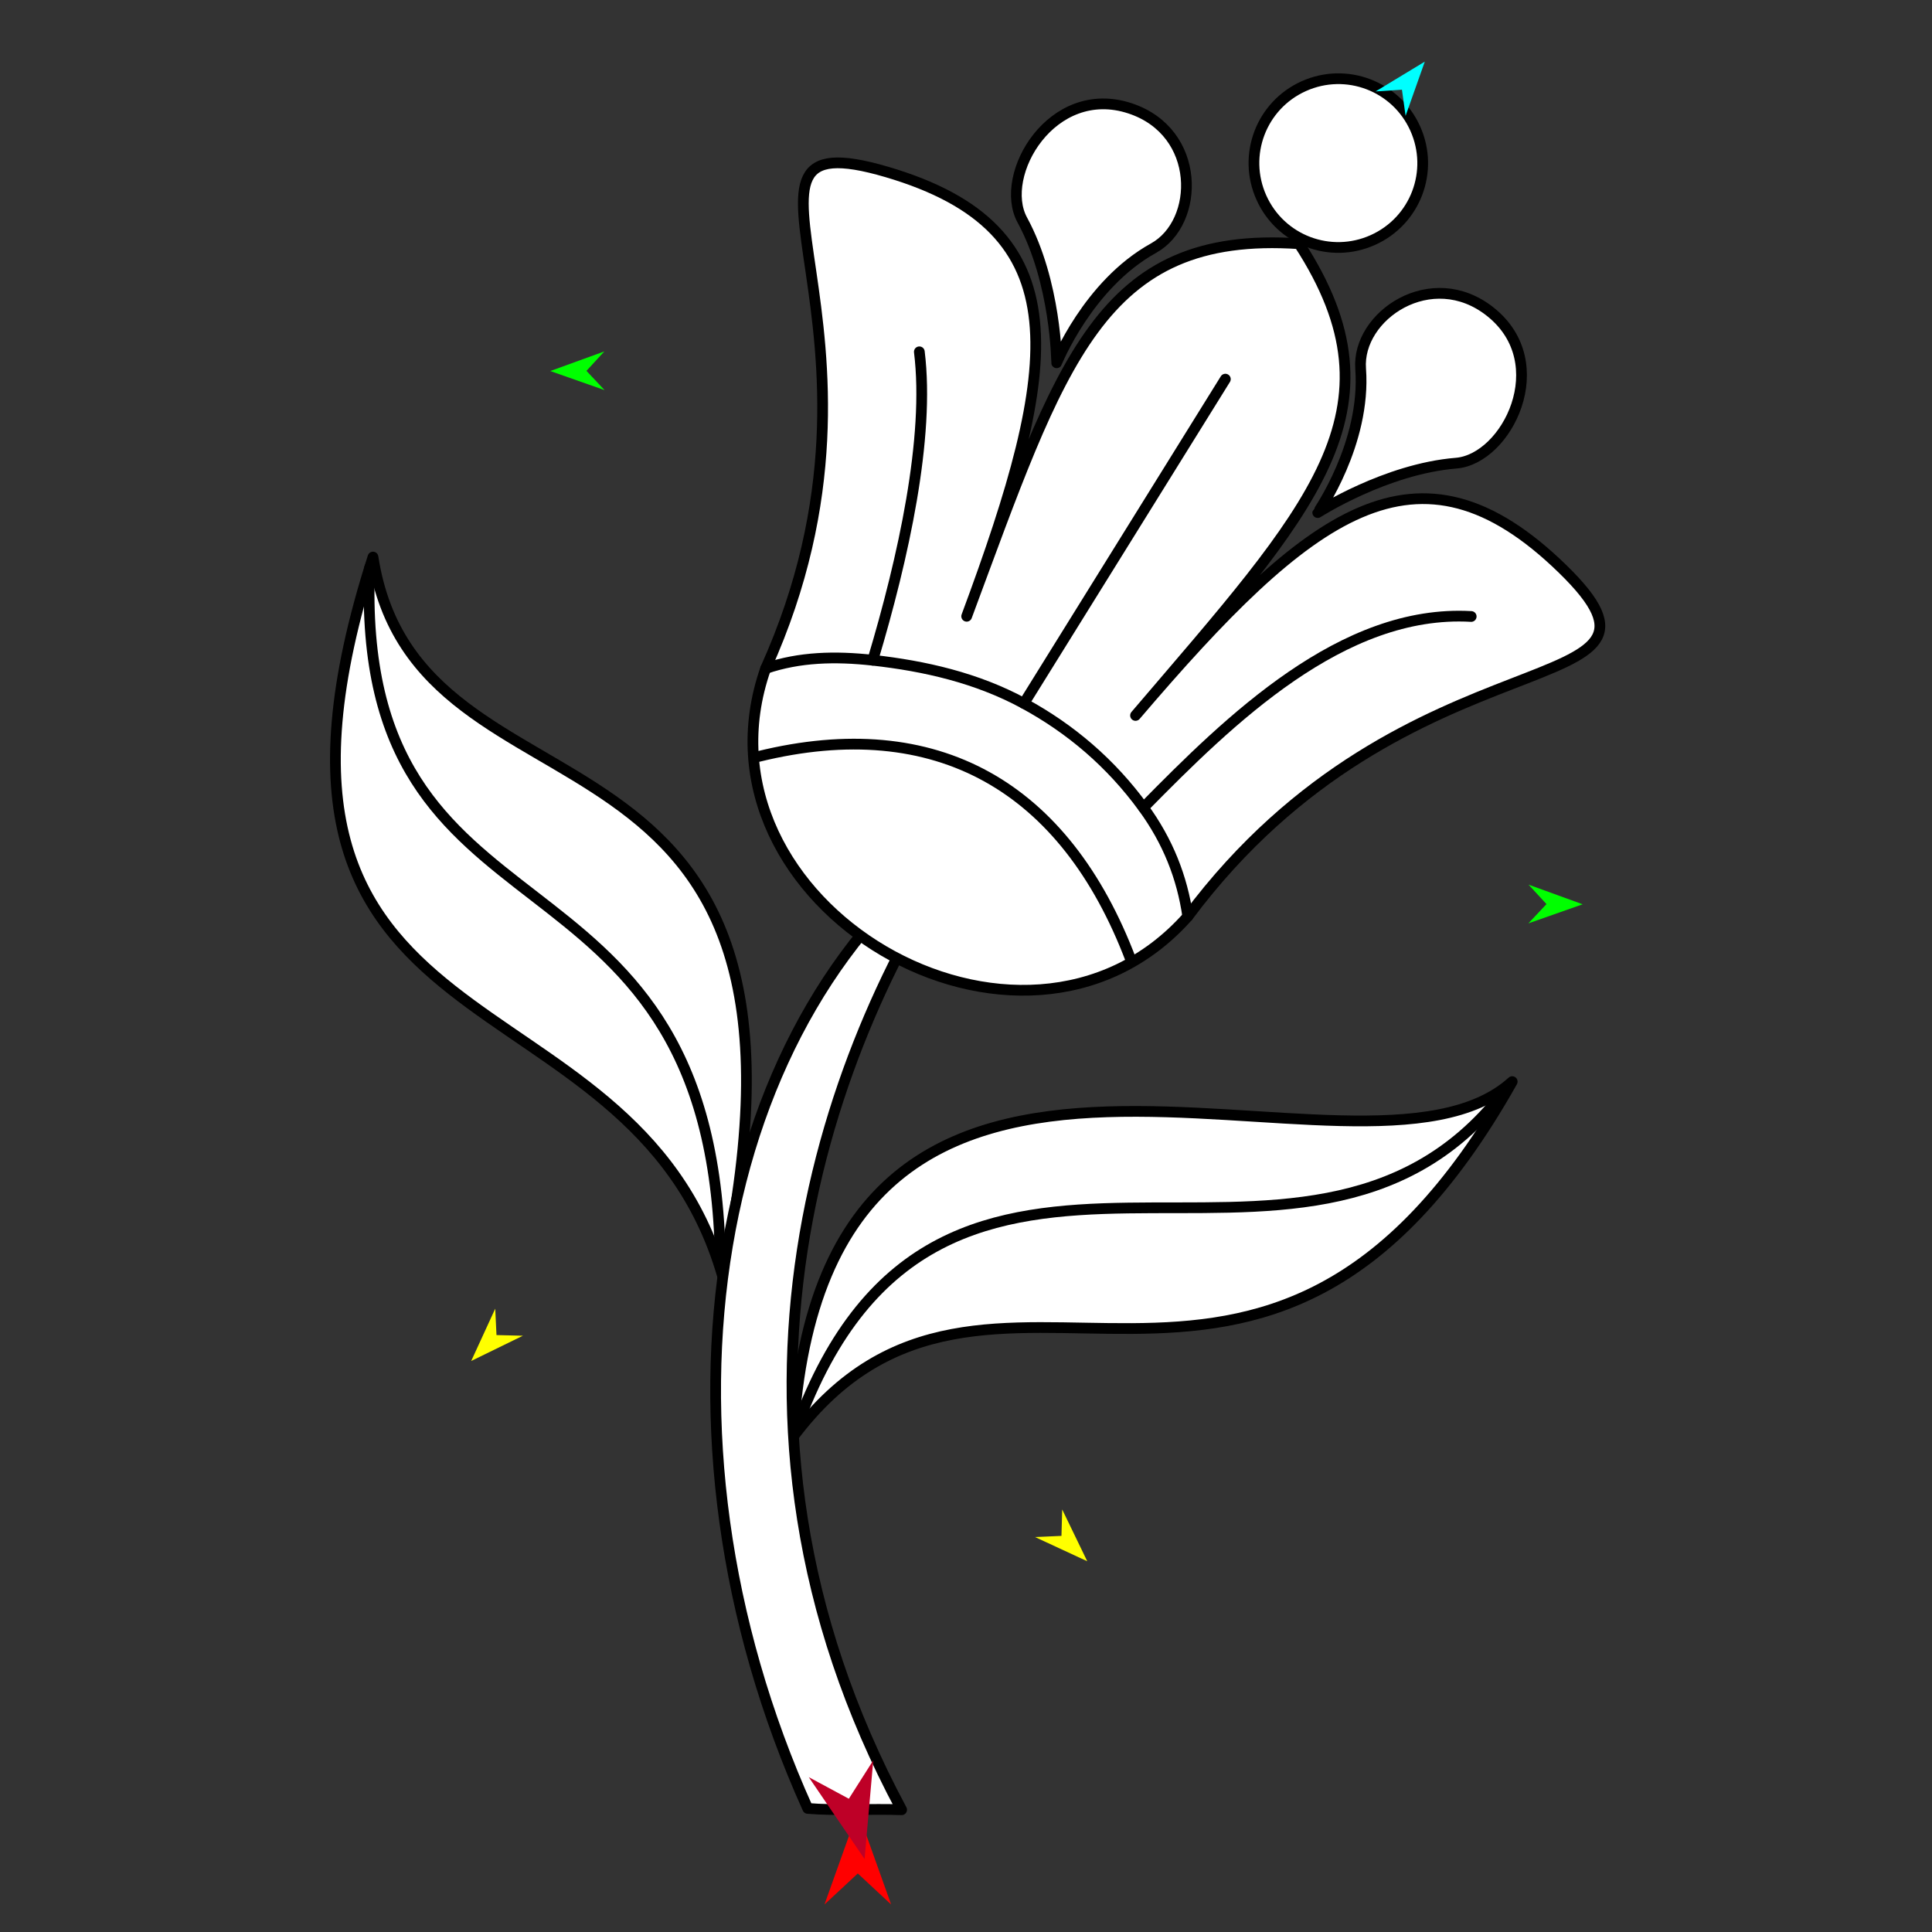 <?xml version="1.0" encoding="utf-8"?>
<!-- Generator: Moho 12.5 build 22414 -->
<!DOCTYPE svg PUBLIC "-//W3C//DTD SVG 1.1//EN" "http://www.w3.org/Graphics/SVG/1.1/DTD/svg11.dtd">
<svg version="1.1" id="Frame_0" xmlns="http://www.w3.org/2000/svg" xmlns:xlink="http://www.w3.org/1999/xlink" width="720px" height="720px">
<rect width="100%" height="100%" fill="#333333" stroke="none"/>
<g id="flower_tulip">
<g id="flower_tulip">
<path fill="#ffffff" fill-rule="evenodd" stroke="#000000" stroke-width="4" stroke-linecap="round" stroke-linejoin="round" d="M 563.559 403.086 C 506.859 454.562 306.990 337.485 295.538 535.513 C 368.056 438.658 470.402 568.758 563.559 403.086 M 139.000 207.593 C 155.626 314.771 317.426 252.934 269.247 475.399 C 235.035 357.505 77.783 398.400 139.000 207.593 Z"/>
<path fill="#ffffff" fill-rule="evenodd" stroke="#000000" stroke-width="4" stroke-linecap="round" stroke-linejoin="round" d="M 336.014 674.443 C 256.907 526.924 307.590 387.263 362.405 310.152 C 264.116 376.224 237.723 533.464 301.016 673.946 C 311.556 674.842 324.929 674.024 336.014 674.443 Z"/>
<path fill="#ffffff" fill-rule="evenodd" stroke="#000000" stroke-width="4" stroke-linecap="round" stroke-linejoin="round" d="M 330.541 64.095 C 402.711 85.326 395.176 135.670 360.250 229.665 C 395.510 134.773 409.863 85.809 484.121 90.824 C 524.664 153.239 488.888 189.620 423.179 266.628 C 488.266 190.349 528.344 159.481 582.257 211.946 C 635.587 263.842 524.760 231.493 442.654 341.547 C 411.795 376.348 364.780 375.196 329.322 354.369 C 293.864 333.542 269.963 293.040 285.331 249.140 C 342.266 122.885 258.371 42.865 330.541 64.095 Z"/>
<path fill="#ffffff" fill-rule="evenodd" stroke="#000000" stroke-width="4" stroke-linecap="round" stroke-linejoin="round" d="M 470.090 73.665 C 462.959 57.800 470.004 39.249 485.868 32.117 C 501.733 24.985 520.285 32.030 527.416 47.895 C 534.548 63.760 527.503 82.311 511.638 89.443 C 495.773 96.575 477.222 89.530 470.090 73.665 M 542.638 172.609 C 561.615 171.066 579.478 135.348 555.440 116.213 C 533.483 98.735 505.595 117.670 507.069 137.437 C 509.144 165.276 491.078 191.013 491.077 191.018 C 491.082 191.016 516.345 174.747 542.638 172.609 M 380.970 81.972 C 371.873 65.246 391.986 30.744 421.158 40.387 C 447.804 49.194 447.224 82.897 429.875 92.485 C 405.442 105.987 393.793 135.194 393.789 135.198 C 393.788 135.193 393.574 105.146 380.970 81.972 Z"/>
<path fill="none" stroke="#000000" stroke-width="4" stroke-linecap="round" stroke-linejoin="round" d="M 559.844 407.637 C 485.107 502.913 350.555 384.374 296.858 532.040 "/>
<path fill="none" stroke="#000000" stroke-width="4" stroke-linecap="round" stroke-linejoin="round" d="M 137.743 211.546 C 131.794 358.113 263.766 306.727 268.361 465.936 "/>
<path fill="none" stroke="#000000" stroke-width="4" stroke-linecap="round" stroke-linejoin="round" d="M 442.654 341.547 C 440.545 326.849 435.173 313.443 426.101 300.983 C 414.062 284.447 399.013 271.603 381.565 262.140 C 364.038 252.633 344.636 248.201 325.245 246.047 C 311.277 244.495 297.870 244.836 285.331 249.140 "/>
<path fill="none" stroke="#000000" stroke-width="4" stroke-linecap="round" stroke-linejoin="round" d="M 381.565 262.140 C 406.596 221.858 431.626 181.576 456.657 141.294 "/>
<path fill="none" stroke="#000000" stroke-width="4" stroke-linecap="round" stroke-linejoin="round" d="M 426.101 300.983 C 458.219 268.313 500.306 226.985 548.271 229.743 "/>
<path fill="none" stroke="#000000" stroke-width="4" stroke-linecap="round" stroke-linejoin="round" d="M 325.245 246.047 C 336.662 207.943 346.573 163.103 342.611 131.107 "/>
<path fill="none" stroke="#000000" stroke-width="4" stroke-linecap="round" stroke-linejoin="round" d="M 282.692 281.913 C 349.009 265.615 396.929 293.015 421.472 357.800 "/>
</g>
<g id="specs_2">
<path fill="#ff0000" fill-rule="evenodd" stroke="none" d="M 319.678 674.974 C 319.680 674.977 332.095 709.740 332.096 709.744 C 332.095 709.743 319.680 698.191 319.678 698.190 C 319.677 698.191 307.262 709.743 307.261 709.744 C 307.262 709.740 319.677 674.977 319.678 674.974 Z"/>
<path fill="#00ff00" fill-rule="evenodd" stroke="none" d="M 205.069 138.274 C 205.071 138.273 225.228 130.959 225.230 130.958 C 225.229 130.959 218.556 138.205 218.555 138.206 C 218.556 138.206 225.302 145.384 225.302 145.384 C 225.300 145.384 205.071 138.274 205.069 138.274 Z"/>
<path fill="#ffff00" fill-rule="evenodd" stroke="none" d="M 175.606 507.193 C 175.607 507.191 184.556 487.706 184.557 487.704 C 184.557 487.705 185.028 497.544 185.028 497.545 C 185.029 497.545 194.876 497.784 194.877 497.784 C 194.875 497.785 175.608 507.192 175.606 507.193 Z"/>
<path fill="#ffff00" fill-rule="evenodd" stroke="none" d="M 405.189 581.837 C 405.188 581.835 395.850 562.533 395.849 562.531 C 395.849 562.532 395.575 572.379 395.575 572.380 C 395.574 572.380 385.733 572.816 385.732 572.816 C 385.734 572.817 405.187 581.836 405.189 581.837 Z"/>
<path fill="#00ff00" fill-rule="evenodd" stroke="none" d="M 589.814 337.001 C 589.812 337.001 569.655 329.687 569.653 329.686 C 569.654 329.687 576.327 336.933 576.328 336.933 C 576.327 336.934 569.581 344.111 569.580 344.112 C 569.582 344.111 589.812 337.002 589.814 337.001 Z"/>
<path fill="#00ffff" fill-rule="evenodd" stroke="none" d="M 530.978 22.973 C 530.978 22.975 523.819 43.188 523.819 43.190 C 523.819 43.189 522.463 33.432 522.463 33.431 C 522.462 33.431 512.633 34.080 512.632 34.080 C 512.634 34.079 530.977 22.974 530.978 22.973 Z"/>
<path fill="#be0027" fill-rule="evenodd" stroke="none" d="M 322.201 692.805 C 322.202 692.801 325.439 656.030 325.439 656.026 C 325.438 656.028 316.341 670.339 316.341 670.341 C 316.339 670.340 301.410 662.297 301.409 662.296 C 301.411 662.299 322.199 692.802 322.201 692.805 Z"/>
</g>
</g>
</svg>
